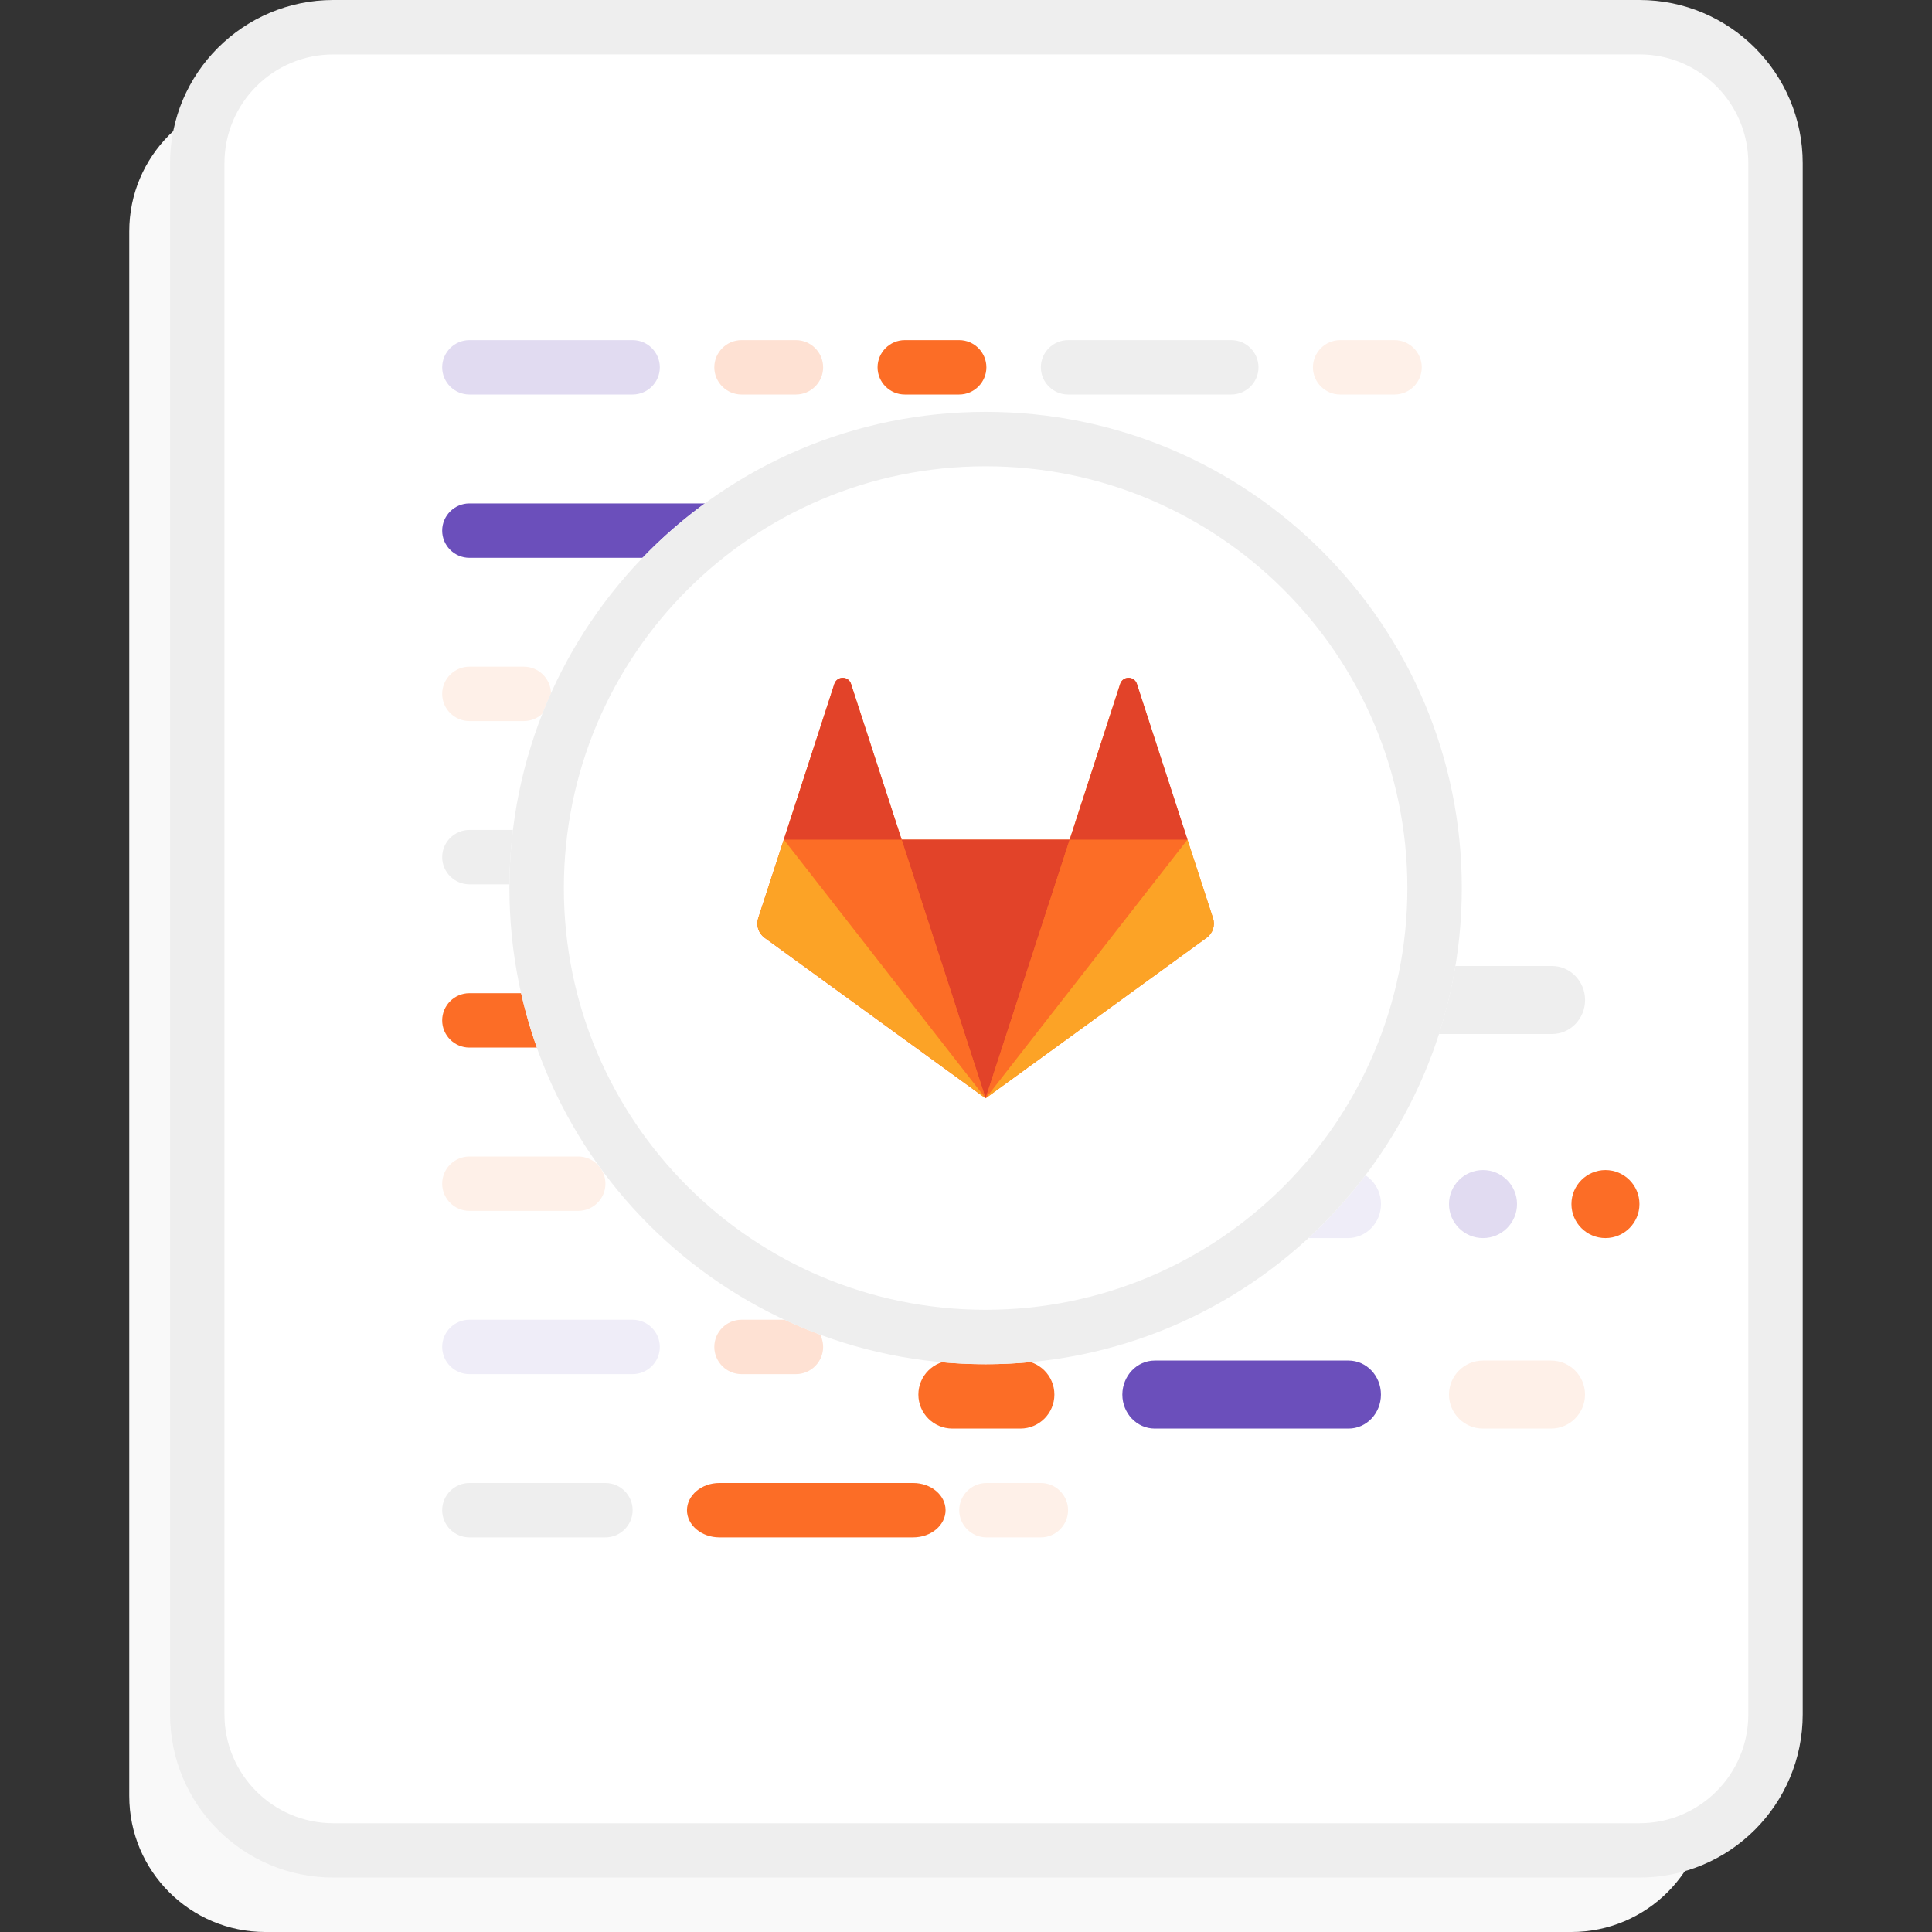 <?xml version="1.0" encoding="utf-8"?>
<!-- Generator: Adobe Illustrator 24.0.1, SVG Export Plug-In . SVG Version: 6.00 Build 0)  -->
<svg version="1.1" id="Layer_1" xmlns="http://www.w3.org/2000/svg" xmlns:xlink="http://www.w3.org/1999/xlink" x="0px" y="0px"
	 viewBox="0 0 400 400" style="enable-background:new 0 0 400 400;" xml:space="preserve">
<rect x="0" y="0" width="400" height="400" fill="#333333" stroke="none"/>
<style type="text/css">
	.st0{fill:#F9F9F9;}
	.st1{fill:#FFFFFF;}
	.st2{fill:#EEEEEE;}
	.st3{fill:#E1DBF1;}
	.st4{fill:#FEE1D3;}
	.st5{fill:#FC6D26;}
	.st6{fill:#FEF0E8;}
	.st7{fill:#EFEDF8;}
	.st8{fill:#6B4FBB;}
	.st9{fill:#C3B8E3;}
	.st10{fill-rule:evenodd;clip-rule:evenodd;fill:#FC6D26;}
	.st11{fill-rule:evenodd;clip-rule:evenodd;fill:#E24329;}
	.st12{fill-rule:evenodd;clip-rule:evenodd;fill:#FCA326;}
</style>
<path class="st0" d="M54.93,19.72h270.42c15.55,0,28.17,12.62,28.17,28.17v323.94c0,15.55-12.62,28.17-28.17,28.17H54.93
	c-15.55,0-28.17-12.62-28.17-28.17V47.89C26.76,32.34,39.38,19.72,54.93,19.72z"/>
<path class="st1" d="M69.01,5.63h270.42c15.55,0,28.17,12.62,28.17,28.17v321.13c0,15.55-12.62,28.17-28.17,28.17H69.01
	c-15.55,0-28.17-12.62-28.17-28.17V33.8C40.85,18.25,53.46,5.63,69.01,5.63z"/>
<path class="st2" d="M69.01,11.27c-12.45,0-22.54,10.08-22.54,22.54v321.13c0,12.45,10.08,22.54,22.54,22.54h270.42
	c12.45,0,22.54-10.08,22.54-22.54V33.8c0-12.45-10.08-22.54-22.54-22.54L69.01,11.27L69.01,11.27z M69.01,0h270.42
	c18.68,0,33.8,15.13,33.8,33.8v321.13c0,18.68-15.13,33.8-33.8,33.8H69.01c-18.68,0-33.8-15.13-33.8-33.8V33.8
	C35.21,15.15,50.34,0,69.01,0z"/>
<path class="st3" d="M97.18,70.42h33.8c3.1,0,5.63,2.54,5.63,5.63c0,3.1-2.54,5.63-5.63,5.63h-33.8c-3.1,0-5.63-2.54-5.63-5.63
	C91.55,72.96,94.08,70.42,97.18,70.42z M187.32,104.23h33.8c3.1,0,5.63,2.54,5.63,5.63s-2.54,5.63-5.63,5.63h-33.8
	c-3.1,0-5.63-2.54-5.63-5.63S184.23,104.23,187.32,104.23z"/>
<path class="st2" d="M221.13,70.42h33.8c3.1,0,5.63,2.54,5.63,5.63c0,3.1-2.54,5.63-5.63,5.63h-33.8c-3.1,0-5.63-2.54-5.63-5.63
	C215.49,72.96,218.03,70.42,221.13,70.42z"/>
<path class="st3" d="M130.99,138.03h33.8c3.1,0,5.63,2.54,5.63,5.63s-2.54,5.63-5.63,5.63h-33.8c-3.1,0-5.63-2.54-5.63-5.63
	S127.89,138.03,130.99,138.03z"/>
<path class="st4" d="M153.52,70.42h11.27c3.1,0,5.63,2.54,5.63,5.63c0,3.1-2.54,5.63-5.63,5.63h-11.27c-3.1,0-5.63-2.54-5.63-5.63
	C147.89,72.96,150.42,70.42,153.52,70.42z"/>
<path class="st5" d="M187.32,171.83h11.27c3.1,0,5.63,2.54,5.63,5.63c0,3.1-2.54,5.63-5.63,5.63h-11.27c-3.1,0-5.63-2.54-5.63-5.63
	C181.69,174.37,184.23,171.83,187.32,171.83z"/>
<path class="st6" d="M243.66,104.23h11.27c3.1,0,5.63,2.54,5.63,5.63s-2.54,5.63-5.63,5.63h-11.27c-3.1,0-5.63-2.54-5.63-5.63
	S240.56,104.23,243.66,104.23z M277.46,70.42h11.27c3.1,0,5.63,2.54,5.63,5.63c0,3.1-2.54,5.63-5.63,5.63h-11.27
	c-3.1,0-5.63-2.54-5.63-5.63C271.83,72.96,274.37,70.42,277.46,70.42z"/>
<path class="st3" d="M142.25,205.63h22.54c3.1,0,5.63,2.54,5.63,5.63c0,3.1-2.54,5.63-5.63,5.63h-22.54c-3.1,0-5.63-2.54-5.63-5.63
	C136.62,208.17,139.15,205.63,142.25,205.63z"/>
<path class="st5" d="M221.13,171.83h11.27c3.1,0,5.63,2.54,5.63,5.63c0,3.1-2.54,5.63-5.63,5.63h-11.27c-3.1,0-5.63-2.54-5.63-5.63
	C215.49,174.37,218.03,171.83,221.13,171.83z"/>
<path class="st3" d="M278.87,160.56c3.89,0,7.04,3.15,7.04,7.04s-3.15,7.04-7.04,7.04c-3.89,0-7.04-3.15-7.04-7.04
	C271.83,163.72,274.99,160.56,278.87,160.56z M307.04,242.25c3.89,0,7.04,3.15,7.04,7.04c0,3.89-3.15,7.04-7.04,7.04
	s-7.04-3.15-7.04-7.04C300,245.41,303.15,242.25,307.04,242.25z"/>
<path class="st5" d="M332.39,242.25c3.89,0,7.04,3.15,7.04,7.04c0,3.89-3.15,7.04-7.04,7.04s-7.04-3.15-7.04-7.04
	C325.35,245.41,328.51,242.25,332.39,242.25z M187.32,70.42h11.27c3.1,0,5.63,2.54,5.63,5.63c0,3.1-2.54,5.63-5.63,5.63h-11.27
	c-3.1,0-5.63-2.54-5.63-5.63C181.69,72.96,184.23,70.42,187.32,70.42z"/>
<path class="st2" d="M97.18,171.83h67.61c3.1,0,5.63,2.54,5.63,5.63c0,3.1-2.54,5.63-5.63,5.63H97.18c-3.1,0-5.63-2.54-5.63-5.63
	C91.55,174.37,94.08,171.83,97.18,171.83z M239.24,200h82.08c3.77,0,6.85,3.15,6.85,7.04c0,3.89-3.07,7.04-6.85,7.04h-82.08
	c-3.77,0-6.85-3.15-6.85-7.04C232.39,203.15,235.46,200,239.24,200L239.24,200L239.24,200z"/>
<path class="st7" d="M196.99,242.25h82.08c3.77,0,6.85,3.15,6.85,7.04c0,3.89-3.07,7.04-6.85,7.04h-82.08
	c-3.77,0-6.85-3.15-6.85-7.04C190.14,245.41,193.21,242.25,196.99,242.25L196.99,242.25L196.99,242.25z"/>
<path class="st8" d="M97.18,104.23h67.61c3.1,0,5.63,2.54,5.63,5.63s-2.54,5.63-5.63,5.63H97.18c-3.1,0-5.63-2.54-5.63-5.63
	S94.08,104.23,97.18,104.23z"/>
<path class="st9" d="M187.32,138.03h67.61c3.1,0,5.63,2.54,5.63,5.63s-2.54,5.63-5.63,5.63h-67.61c-3.1,0-5.63-2.54-5.63-5.63
	S184.23,138.03,187.32,138.03z"/>
<path class="st6" d="M97.18,138.03h11.27c3.1,0,5.63,2.54,5.63,5.63s-2.54,5.63-5.63,5.63H97.18c-3.1,0-5.63-2.54-5.63-5.63
	S94.08,138.03,97.18,138.03z"/>
<path class="st8" d="M187.32,205.63h11.27c3.1,0,5.63,2.54,5.63,5.63c0,3.1-2.54,5.63-5.63,5.63h-11.27c-3.1,0-5.63-2.54-5.63-5.63
	C181.69,208.17,184.23,205.63,187.32,205.63z"/>
<path class="st5" d="M97.18,205.63h22.54c3.1,0,5.63,2.54,5.63,5.63c0,3.1-2.54,5.63-5.63,5.63H97.18c-3.1,0-5.63-2.54-5.63-5.63
	C91.55,208.17,94.08,205.63,97.18,205.63z"/>
<path class="st6" d="M97.18,239.44h22.54c3.1,0,5.63,2.54,5.63,5.63c0,3.1-2.54,5.63-5.63,5.63H97.18c-3.1,0-5.63-2.54-5.63-5.63
	C91.55,241.97,94.08,239.44,97.18,239.44z M142.25,239.44h22.54c3.1,0,5.63,2.54,5.63,5.63c0,3.1-2.54,5.63-5.63,5.63h-22.54
	c-3.1,0-5.63-2.54-5.63-5.63C136.62,241.97,139.15,239.44,142.25,239.44z"/>
<path class="st7" d="M97.18,273.24h33.8c3.1,0,5.63,2.54,5.63,5.63c0,3.1-2.54,5.63-5.63,5.63h-33.8c-3.1,0-5.63-2.54-5.63-5.63
	C91.55,275.77,94.08,273.24,97.18,273.24z"/>
<path class="st5" d="M148.93,307.04h40.14c3.69,0,6.7,2.51,6.7,5.63c0,3.1-2.99,5.63-6.7,5.63h-40.14c-3.69,0-6.7-2.54-6.7-5.63
	C142.25,309.58,145.24,307.04,148.93,307.04z"/>
<path class="st8" d="M239.07,281.69h40.14c3.69,0,6.7,3.15,6.7,7.04s-2.99,7.04-6.7,7.04h-40.14c-3.69,0-6.7-3.15-6.7-7.04
	C232.39,284.85,235.38,281.69,239.07,281.69z"/>
<path class="st4" d="M153.52,273.24h11.27c3.1,0,5.63,2.54,5.63,5.63c0,3.1-2.54,5.63-5.63,5.63h-11.27c-3.1,0-5.63-2.54-5.63-5.63
	C147.89,275.77,150.42,273.24,153.52,273.24z"/>
<path class="st6" d="M204.23,307.04h11.27c3.1,0,5.63,2.54,5.63,5.63s-2.54,5.63-5.63,5.63h-11.27c-3.1,0-5.63-2.54-5.63-5.63
	S201.13,307.04,204.23,307.04z M307.04,281.69h14.08c3.89,0,7.04,3.15,7.04,7.04s-3.15,7.04-7.04,7.04h-14.08
	c-3.89,0-7.04-3.15-7.04-7.04C300,284.85,303.15,281.69,307.04,281.69z"/>
<path class="st5" d="M197.18,281.69h14.08c3.89,0,7.04,3.15,7.04,7.04s-3.15,7.04-7.04,7.04h-14.08c-3.89,0-7.04-3.15-7.04-7.04
	C190.14,284.85,193.3,281.69,197.18,281.69z"/>
<path class="st2" d="M97.18,307.04h28.17c3.1,0,5.63,2.54,5.63,5.63s-2.54,5.63-5.63,5.63H97.18c-3.1,0-5.63-2.54-5.63-5.63
	S94.08,307.04,97.18,307.04z"/>
<circle class="st1" cx="204.06" cy="183.86" r="98.59"/>
<path class="st2" d="M204.06,282.45c-54.45,0-98.59-44.14-98.59-98.59s44.14-98.59,98.59-98.59s98.59,44.14,98.59,98.59
	S258.51,282.45,204.06,282.45z M204.06,271.18c48.23,0,87.32-39.1,87.32-87.32s-39.1-87.32-87.32-87.32s-87.32,39.1-87.32,87.32
	S155.83,271.18,204.06,271.18z"/>
<g>
	<path class="st10" d="M251.13,190.11l-5.3-16.28l-10.48-32.25c-0.54-1.66-2.87-1.66-3.44,0l-10.45,32.25h-34.79l-10.48-32.25
		c-0.54-1.66-2.87-1.66-3.44,0l-10.48,32.25l-5.3,16.28c-0.48,1.49,0.06,3.1,1.3,4.03l45.77,33.24l45.77-33.24
		C251.1,193.21,251.61,191.58,251.13,190.11"/>
	<path class="st11" d="M204.06,227.38l17.41-53.55h-34.79L204.06,227.38z"/>
	<path class="st10" d="M204.06,227.38l-17.41-53.55h-24.39L204.06,227.38z"/>
	<path class="st12" d="M162.28,173.83l-5.3,16.28c-0.48,1.49,0.06,3.1,1.3,4.03l45.77,33.24L162.28,173.83z"/>
	<path class="st11" d="M162.28,173.83h24.39l-10.48-32.25c-0.54-1.66-2.87-1.66-3.44,0L162.28,173.83z"/>
	<path class="st10" d="M204.06,227.38l17.41-53.55h24.39L204.06,227.38z"/>
	<path class="st12" d="M245.86,173.83l5.3,16.28c0.48,1.49-0.06,3.1-1.3,4.03l-45.77,33.24L245.86,173.83z"/>
	<path class="st11" d="M245.86,173.83h-24.39l10.48-32.25c0.54-1.66,2.87-1.66,3.44,0L245.86,173.83z"/>
</g>
</svg>

